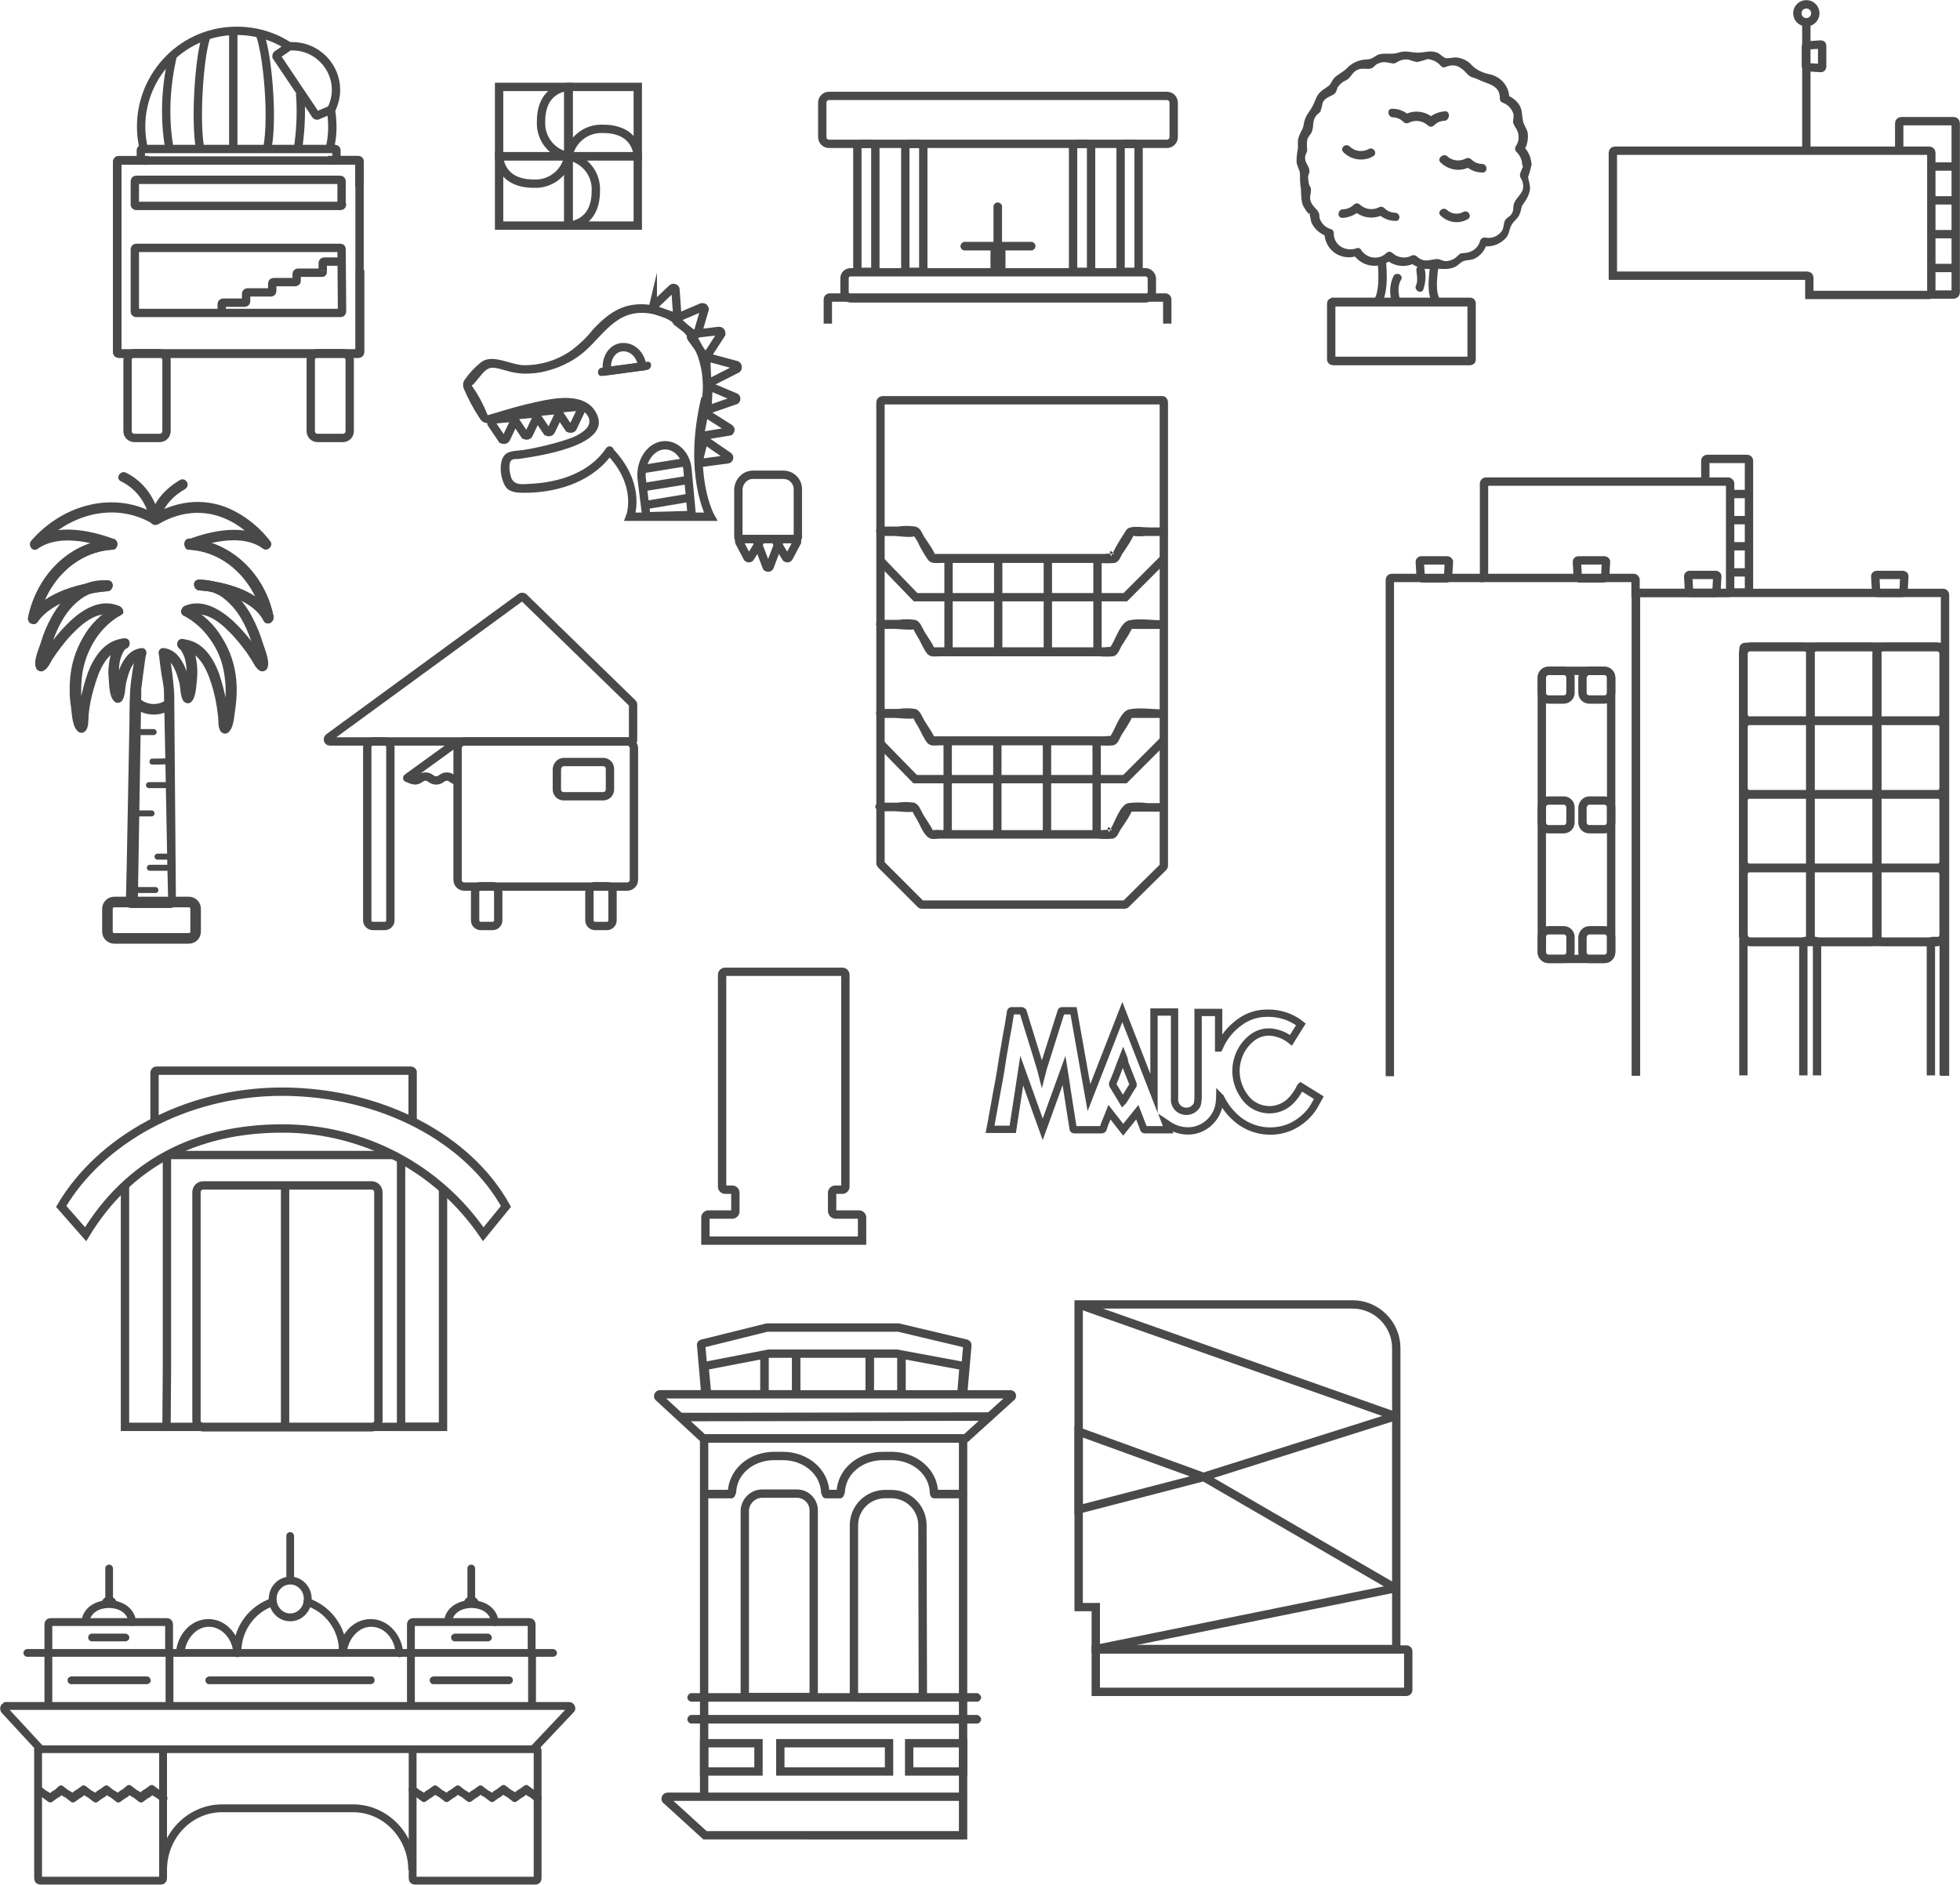 <?xml version="1.0" encoding="utf-8"?>
<!-- Generator: Adobe Illustrator 21.0.0, SVG Export Plug-In . SVG Version: 6.00 Build 0)  -->
<svg version="1.1" id="Layer_1" xmlns="http://www.w3.org/2000/svg" xmlns:xlink="http://www.w3.org/1999/xlink" x="0px" y="0px"
	 viewBox="0 0 457.9 440.3" style="enable-background:new 0 0 457.9 440.3;" xml:space="preserve">
<style type="text/css">
	.st0{fill:none;stroke:#494949;stroke-width:1.95;stroke-miterlimit:10;}
	.st1{fill:#494949;}
	.st2{fill:none;stroke:#494949;stroke-width:2.47;stroke-miterlimit:10;}
	.st3{fill:none;stroke:#494949;stroke-width:1.71;stroke-miterlimit:10;}
	.st4{fill:none;stroke:#494949;stroke-width:1.83;stroke-miterlimit:10;}
</style>
<title>Texture_UFC_MASSA</title>
<g id="logo">
	<path class="st0" d="M34.8,37.5h-7.1c-0.1,0-0.3,0.1-0.3,0.3l0,0v44.5c0,0.1,0.1,0.3,0.3,0.3c0,0,0,0,0,0h56.1
		c0.1,0,0.3-0.1,0.3-0.3c0,0,0,0,0,0V63.1"/>
	<path class="st0" d="M84,43.6v-5.9c0-0.1-0.1-0.3-0.3-0.3l0,0h-7.1"/>
	<path class="st0" d="M34.8,37.5h-7.1c-0.1,0-0.3,0.1-0.3,0.3l0,0v44.5c0,0.1,0.1,0.3,0.3,0.3c0,0,0,0,0,0h56.1
		c0.1,0,0.3-0.1,0.3-0.3c0,0,0,0,0,0V63.1"/>
	<path class="st0" d="M84,43.6v-5.9c0-0.1-0.1-0.3-0.3-0.3l0,0h-7.1"/>
	<path class="st0" d="M76.6,37.5h7.1c0.1,0,0.3,0.1,0.3,0.3l0,0v44.5c0,0.1-0.1,0.3-0.3,0.3c0,0,0,0,0,0H27.7
		c-0.1,0-0.3-0.1-0.3-0.3c0,0,0,0,0,0V37.7c0-0.1,0.1-0.3,0.3-0.3l0,0h7.1"/>
	<path class="st0" d="M33.2,34.8h45.1c0.1,0,0.3,0.1,0.3,0.3v2.1c0,0.1-0.1,0.3-0.3,0.3H33.2c-0.1,0-0.3-0.1-0.3-0.3v-2.1
		C32.9,35,33,34.8,33.2,34.8z"/>
	<path class="st0" d="M77.3,25.6c0.5,3.1,0.5,6.2-0.3,9.2"/>
	<path class="st0" d="M33.6,34.8c-2.9-12,4.5-24.1,16.5-27c1.7-0.4,3.5-0.6,5.2-0.6c4.3,0,8.6,1.2,12.2,3.6"/>
	<path class="st0" d="M67.6,10.8h0.7c5.6,0,10.2,4.6,10.2,10.2c0,1.6-0.4,3.1-1.1,4.6"/>
	<path class="st0" d="M67.6,10.8l-2.9,2c-0.1,0.1-0.1,0.2-0.1,0.4l9.2,13.7C73.9,27,74,27,74.1,27l3.3-1.4"/>
	<path class="st0" d="M79.9,47.5v0.3c0,0.1-0.1,0.3-0.3,0.3c0,0,0,0,0,0H31.8c-0.1,0-0.3-0.1-0.3-0.3c0,0,0,0,0,0v-5.5
		c0-0.1,0.1-0.3,0.3-0.3l0,0h47.7c0.1,0,0.3,0.1,0.3,0.3l0,0v5.6"/>
	<path class="st0" d="M31.4,82.5h5.9c0.9,0,1.6,0.7,1.6,1.6v16.6c0,0.9-0.7,1.6-1.6,1.6h-5.9c-0.9,0-1.6-0.7-1.6-1.6V84.1
		C29.8,83.2,30.5,82.5,31.4,82.5z"/>
	<path class="st0" d="M74.2,82.5h5.9c0.9,0,1.6,0.7,1.6,1.6v16.6c0,0.9-0.7,1.6-1.6,1.6h-5.9c-0.9,0-1.6-0.7-1.6-1.6V84.1
		C72.6,83.2,73.3,82.5,74.2,82.5z"/>
	<path class="st0" d="M79.9,71.8v1c0,0.1-0.1,0.3-0.3,0.3c0,0,0,0,0,0H31.8c-0.1,0-0.3-0.1-0.3-0.3c0,0,0,0,0,0V58.2
		c0-0.1,0.1-0.3,0.3-0.3c0,0,0,0,0,0h47.7c0.2,0,0.3,0.1,0.3,0.3l0,0L79.9,71.8z"/>
	<path class="st0" d="M51.8,73.1V71c0-0.1,0.1-0.3,0.3-0.3c0,0,0,0,0,0h5.1c0.1,0,0.3-0.1,0.3-0.3c0,0,0,0,0,0v-1.8
		c0-0.1,0.1-0.3,0.3-0.3c0,0,0,0,0,0h5.5c0.1,0,0.3-0.1,0.3-0.3c0,0,0,0,0,0v-1.8c0-0.1,0.1-0.3,0.3-0.3c0,0,0,0,0,0H69
		c0.1,0,0.3-0.1,0.3-0.3c0,0,0,0,0,0V64c0-0.1,0.1-0.3,0.3-0.3c0,0,0,0,0,0h5.6c0,0,0.1,0,0.1,0c0.1,0,0.1-0.1,0.1-0.2v-0.3"/>
	<path class="st0" d="M75.4,63.2v-1.8c0-0.1,0.1-0.3,0.3-0.3c0,0,0,0,0,0h4.2"/>
	<path class="st0" d="M40.4,12.8c-0.8,3.4-1.3,6.8-1.5,10.3c-0.2,3.9,0,7.8,0.7,11.7"/>
	<path class="st0" d="M48.3,8.3c0,0-1.3,2.6-1.9,12.6s0.4,14,0.4,14"/>
	<path class="st0" d="M70.1,21.9c0,0.4,0.1,0.8,0.1,1.2c0.2,3.9,0,7.8-0.6,11.7"/>
	<path class="st0" d="M60.6,7.7c0,0,1.5,3.2,2.2,13.1s-0.4,14-0.4,14"/>
	<line class="st0" x1="54.5" y1="7.2" x2="54.5" y2="34.8"/>
	<path class="st0" d="M175.9,110.9h7.1c1.9,0,3.4,1.5,3.4,3.4v11.2c0,0.2-0.2,0.4-0.4,0.4c0,0,0,0,0,0h-13.1c-0.2,0-0.4-0.2-0.4-0.4
		v-11.2C172.6,112.4,174.1,110.9,175.9,110.9z"/>
	<path class="st0" d="M177.5,126.6l-2.2,3.6c-0.1,0.2-0.4,0.3-0.6,0.1c-0.1,0-0.1-0.1-0.1-0.1l-1.9-3.6c-0.1-0.3,0.1-0.6,0.3-0.7
		c0.1,0,0.1,0,0.2,0h3.8c0.3,0,0.5,0.3,0.5,0.6C177.5,126.5,177.5,126.5,177.5,126.6z"/>
	<path class="st0" d="M182,126.6l-2.2,5.8c-0.1,0.2-0.4,0.3-0.6,0.1c-0.1,0-0.1-0.1-0.1-0.1l-2.2-5.8c-0.1-0.3,0.1-0.6,0.3-0.7
		c0.1,0,0.1,0,0.2,0h4.1c0.3,0,0.6,0.2,0.6,0.5C182,126.5,182,126.5,182,126.6z"/>
	<path class="st0" d="M186.2,126.6l-1.9,3.6c-0.1,0.2-0.4,0.3-0.6,0.1c-0.1,0-0.1-0.1-0.1-0.1l-2.2-3.6c-0.1-0.3,0.1-0.6,0.3-0.7
		c0.1,0,0.1,0,0.2,0h3.8c0.3,0,0.5,0.3,0.5,0.6C186.2,126.5,186.2,126.5,186.2,126.6z"/>
	<path class="st0" d="M165.1,103.1l5.1,3.5c0.2,0.2,0.2,0.4,0,0.6c0,0-0.1,0.1-0.2,0.1l-6.1,0.8c-0.3,0-0.6-0.2-0.6-0.5
		c0-0.1,0-0.1,0-0.2l1-4c0.1-0.3,0.4-0.5,0.7-0.4C165.1,103,165.1,103,165.1,103.1z"/>
	<path class="st0" d="M142.3,105.3c7.8,8,4.9,15.4,4.9,15.4H166c0,0-5.5-9.8-1.2-27.7"/>
	<path class="st0" d="M165.8,83.6l6.3,1.7c0.2,0.1,0.3,0.4,0.2,0.7c0,0.1-0.1,0.1-0.2,0.2l-6.1,3.1c-0.3,0.1-0.6,0-0.7-0.2
		c0-0.1-0.1-0.2-0.1-0.2l-0.2-4.5c0-0.4,0.3-0.7,0.6-0.7C165.7,83.6,165.8,83.6,165.8,83.6z"/>
	<path class="st0" d="M162,78l6-0.7c0.3,0,0.5,0.2,0.5,0.5c0,0.1,0,0.2,0,0.2l-3.1,4.8c-0.3,0.3-0.7,0.3-1,0.1c0,0-0.1-0.1-0.1-0.1
		l-2.8-3.9c-0.2-0.3-0.1-0.6,0.2-0.8C161.8,78.1,161.9,78,162,78z"/>
	<path class="st0" d="M158.3,74.2l5.6-2.4c0.3-0.1,0.6,0,0.7,0.3c0,0.1,0,0.2,0,0.2l-1.6,5.5c-0.2,0.3-0.6,0.5-0.9,0.3
		c0,0,0,0-0.1,0l-3.8-2.9c-0.3-0.2-0.3-0.6-0.1-0.8C158.2,74.3,158.2,74.3,158.3,74.2z"/>
	<path class="st0" d="M152.6,71.6l4.4-4.2c0.2-0.2,0.5-0.2,0.7,0c0.1,0.1,0.1,0.1,0.1,0.2l0.4,5.7c0,0.4-0.4,0.7-0.7,0.6
		c0,0-0.1,0-0.1,0l-4.5-1.5c-0.3-0.1-0.5-0.4-0.4-0.8C152.5,71.7,152.5,71.6,152.6,71.6z"/>
	<path class="st0" d="M166.1,90.4l5.7,2.4c0.2,0.1,0.3,0.4,0.1,0.6c0,0.1-0.1,0.1-0.1,0.1l-5.8,2c-0.3,0.1-0.6-0.1-0.7-0.4
		c0-0.1,0-0.1,0-0.2l0.2-4.1c0-0.3,0.3-0.5,0.6-0.5C166.1,90.4,166.1,90.4,166.1,90.4z"/>
	<path class="st0" d="M165.3,96.8l5.2,3.3c0.2,0.2,0.2,0.4,0,0.6c0,0.1-0.1,0.1-0.2,0.1l-6.1,1c-0.3,0-0.6-0.2-0.6-0.5
		c0-0.1,0-0.1,0-0.2l0.8-4c0-0.3,0.3-0.5,0.6-0.5C165.2,96.7,165.2,96.8,165.3,96.8z"/>
	<path class="st1" d="M165.3,95.4c2.1-7.9-0.3-17.1-7.4-21.8c-3.1-2.1-6.9-3-10.6-2.3c-3.6,0.7-6.4,3.1-8.8,5.7
		c-1.4,1.8-3,3.3-4.8,4.7c-3.3,2.4-7.4,3.7-11.5,3.6c-2.9-0.1-7.2-2.7-9.8-0.7c-1.5,1.2-2.8,2.6-3.9,4.2c-0.4,0.6-0.4,1.4-0.1,2.1
		c1,2.3,2.2,4.6,3.6,6.7c1,1.7,2.3,1.3,4,0.8c3.1-0.9,6.2-1.8,9.3-2.5c2.9-0.7,7-1.7,9.9-0.5c2.1,0.9,3.5,3.1,1.6,4.9
		s-4.5,2.4-6.8,3.1c-2.5,0.7-5.1,1.3-7.6,1.7c-1.2,0.2-3.3,0.1-4.3,1c-1.8,1.6-1.2,5.9,0.1,7.7c1.1,1.5,3.6,1.3,5.3,1.3
		c7.4-0.2,15.4-2.9,19.7-9.3l-1.3,0.3l0,0c1.1,0.6,2.1-1.1,1-1.7l0,0c-0.5-0.3-1-0.1-1.3,0.3c-3.8,5.7-11,8-17.6,8.3
		c-1.8,0.1-3.9,0.5-4.6-1.5c-0.3-0.9-0.8-3.4,0.2-4.1c0.5-0.2,1.1-0.2,1.6-0.2c4.1-0.6,21.6-3,18.3-10.3c-2.1-4.8-8.1-4.2-12.3-3.4
		c-3,0.6-5.9,1.3-8.9,2.2c-1.1,0.3-2.2,0.7-3.4,1c-0.3,0.1-0.7,0.2-1,0.3c-0.2,0,0.3,0.5,0-0.1c-0.9-2.2-2-4.4-3.4-6.4
		c-0.2-0.2-0.3-0.5-0.4-0.8c0.1,0.4-0.5,0.6,0.2,0.3c0.5-0.4,0.8-0.8,1.2-1.3c1-1.1,2-2.9,3.7-2.8s3.6,1,5.4,1.2
		c1.8,0.3,3.7,0.2,5.6-0.1c3.1-0.6,6.1-1.8,8.7-3.6c5.3-3.6,8.1-10.7,15.6-10.3c10.7,0.5,15.5,12.8,13.1,21.9c0,0.6,0.4,1,1,1
		C164.8,96.1,165.1,95.9,165.3,95.4L165.3,95.4z"/>
	<path class="st0" d="M120.2,98.3l-2,4.2c-0.1,0.2-0.4,0.3-0.7,0.2c-0.1,0-0.1-0.1-0.2-0.1l-2.5-3.7c-0.1-0.3,0-0.7,0.3-0.8
		c0.1,0,0.1,0,0.2-0.1l4.2-0.4c0.3,0,0.6,0.2,0.7,0.5C120.2,98.1,120.2,98.2,120.2,98.3z"/>
	<path class="st0" d="M125.5,97.3l-2,4.2c-0.1,0.2-0.4,0.3-0.7,0.2c-0.1,0-0.1-0.1-0.2-0.1l-2.5-3.7c-0.1-0.3,0-0.7,0.3-0.8
		c0.1,0,0.1,0,0.2-0.1l4.2-0.4c0.3,0,0.6,0.2,0.6,0.6C125.5,97.2,125.5,97.3,125.5,97.3z"/>
	<path class="st0" d="M130.7,96.5l-2,4.2c-0.1,0.2-0.4,0.3-0.7,0.2c-0.1,0-0.1-0.1-0.2-0.1l-2.5-3.7c-0.1-0.3,0-0.7,0.3-0.8
		c0.1,0,0.1,0,0.2-0.1l4.2-0.4c0.3,0,0.6,0.2,0.6,0.6C130.7,96.4,130.7,96.5,130.7,96.5z"/>
	<path class="st0" d="M135.8,95.7l-2,4.2c-0.1,0.2-0.4,0.3-0.7,0.2c-0.1,0-0.1-0.1-0.2-0.1l-2.5-3.7c-0.1-0.3,0-0.7,0.3-0.8
		c0.1,0,0.1,0,0.2-0.1l4.2-0.4c0.3,0,0.6,0.2,0.6,0.6C135.8,95.6,135.8,95.6,135.8,95.7z"/>
	<path class="st0" d="M154.5,104.1L154.5,104.1c2.9-0.6,5.7,1.8,6.1,5.4l1,10.8l-10.6,0.3l-1.1-8.9
		C149.6,108.1,151.6,104.7,154.5,104.1z"/>
	<line class="st0" x1="150" y1="109.6" x2="160.5" y2="107.9"/>
	<line class="st0" x1="150.2" y1="113.8" x2="161.4" y2="112"/>
	<line class="st0" x1="150.7" y1="118" x2="161.4" y2="116.2"/>
	<path class="st0" d="M150,85.3c0,0.1,0,0.2,0,0.3l-8.2,1.1c0-0.1,0-0.2,0-0.3c-0.3-2.7,1.2-5.1,3.5-5.3S149.6,82.7,150,85.3z"/>
	<path class="st1" d="M140.6,87.8l10.6-1.4c1.2-0.2,1.2-2.1,0-1.9l-10.6,1.4C139.4,86,139.4,88,140.6,87.8z"/>
	<rect x="116.6" y="20.3" class="st0" width="32.4" height="32.4"/>
	<line class="st0" x1="132.8" y1="20.3" x2="132.8" y2="52.7"/>
	<path class="st0" d="M132.8,36.5c0.7-3.9,4.2-6.6,8.1-6.4c8.1,0,8.1,6.4,8.1,6.4h-32.4"/>
	<path class="st0" d="M132.8,36.5c3.9,0.7,6.6,4.2,6.4,8.1c0,8.1-6.4,8.1-6.4,8.1V20.3"/>
	<path class="st0" d="M132.8,36.5c-0.7,3.9-4.2,6.6-8.1,6.4c-8.1,0-8.1-6.4-8.1-6.4H149"/>
	<path class="st0" d="M132.8,36.5c-3.9-0.7-6.6-4.2-6.4-8.1c0-8.1,6.4-8.1,6.4-8.1v32.4"/>
	<path class="st2" d="M26.7,210.7h17.4c0.9,0,1.6,0.7,1.6,1.6v5.3c0,0.9-0.7,1.6-1.6,1.6H26.7c-0.9,0-1.6-0.7-1.6-1.6v-5.3
		C25.1,211.4,25.8,210.7,26.7,210.7z"/>
	<path class="st1" d="M37.1,152.6c0.2,1.8,0.4,3.5,0.7,5.3c0.2,1.1,0.4,2.2,0.5,3.3c0-0.4,0-0.1,0,0.3c0.1,3.1,0.1,6.3,0.2,9.5
		l0.6,31.5l0.2,8.4l1.2-1.2H31l1.2,1.2l0.8-48.8c0-0.3,0-0.7,0-1c0,0,0,0.4,0-0.1s0.2-1.1,0.2-1.7c0.3-2.2,0.6-4.4,0.9-6.6
		c0.2-1.6-2.3-1.6-2.5,0c-0.4,3-1,5.5-1.2,8.8s-0.1,6.3-0.2,9.5l-0.6,31.5l-0.2,8.4c0,0.7,0.6,1.2,1.2,1.2h9.2
		c0.7,0,1.3-0.5,1.3-1.2c0,0,0,0,0,0L40.7,162c-0.2-3.1-0.6-6.3-1.2-9.4C39.4,151.1,36.9,151,37.1,152.6L37.1,152.6z"/>
	<path class="st1" d="M39.2,177.1c-1.2,0.1-2.4,0.1-3.6,0.1c-0.9,0-0.9,1.4,0,1.4c1.2,0,2.4,0,3.6-0.1
		C40.1,178.5,40.1,177,39.2,177.1z"/>
	<path class="st1" d="M31.6,190.7h3.8c0.4,0,0.7-0.3,0.7-0.7c0-0.4-0.3-0.7-0.7-0.7h-3.8c-0.4,0-0.7,0.3-0.7,0.7
		C30.8,190.4,31.2,190.7,31.6,190.7z"/>
	<path class="st1" d="M39.9,202H35c-0.4,0-0.7,0.3-0.7,0.7c0,0.4,0.3,0.7,0.7,0.7h4.8c0.4,0,0.7-0.3,0.7-0.7
		C40.6,202.3,40.3,202,39.9,202z"/>
	<path class="st1" d="M39.1,199.4h-2.3c-0.4,0-0.7,0.3-0.7,0.7c0,0.4,0.3,0.7,0.7,0.7h2.3c0.4,0,0.7-0.3,0.7-0.7
		C39.8,199.7,39.5,199.4,39.1,199.4z"/>
	<path class="st1" d="M31.9,208.6h4.4c0.4,0,0.7-0.3,0.7-0.7c0-0.4-0.3-0.7-0.7-0.7h-4.4c-0.4,0-0.7,0.3-0.7,0.7
		C31.1,208.3,31.5,208.6,31.9,208.6z"/>
	<path class="st1" d="M39.1,182.7h-4.3c-0.4,0-0.7,0.3-0.7,0.7c0,0.4,0.3,0.7,0.7,0.7h4.3c0.4,0,0.7-0.3,0.7-0.7
		C39.8,183,39.5,182.7,39.1,182.7z"/>
	<path class="st1" d="M32.4,171.7h3.5c0.4,0,0.7-0.3,0.7-0.7c0-0.4-0.3-0.7-0.7-0.7h-3.5c-0.4,0-0.7,0.3-0.7,0.7
		C31.7,171.4,32,171.7,32.4,171.7L32.4,171.7z"/>
	<path class="st2" d="M31.9,164.2c2.1,1.8,5.2,2,7.5,0.4"/>
	<path class="st1" d="M26.8,141.6c-3.1,1.7-5.7,4.2-7.4,7.3c-1.7,2.9-2.7,6.1-3,9.4c-0.2,2.3-0.2,4.6,0.2,6.9
		c0.2,1.7,0.3,4.8,1.8,5.8c0.5,0.3,1.1,0.2,1.5-0.2c0.9-0.9,0.7-2.6,0.8-3.8c0.2-2.1,0.6-4.1,1.2-6.1c1-3.6,2.8-9,7.2-9.3
		c1.6-0.1,1.6-2.6,0-2.5c-4.6,0.4-7.1,4.2-8.6,8.1c-0.8,2.3-1.4,4.6-1.8,7c-0.2,1-0.3,2-0.4,3c0,0.4-0.1,0.9-0.1,1.3
		c0,0.7-0.4,1,0.1,0.5l1.5-0.2c-0.1-0.1-0.3-2.5-0.4-2.9c-0.2-1.1-0.3-2.2-0.4-3.2c-0.1-1.9,0-3.9,0.3-5.8c0.5-2.8,1.6-5.5,3.2-7.9
		c1.5-2.2,3.5-4.1,5.9-5.4C29.5,143.1,28.3,140.9,26.8,141.6L26.8,141.6z"/>
	<path class="st1" d="M42.9,143.8c2.4,1.3,4.5,3.1,6.1,5.4c1.7,2.3,2.8,4.9,3.3,7.7c0.3,1.8,0.5,3.6,0.4,5.4c0,1.2-0.1,2.3-0.3,3.5
		c-0.1,0.4-0.4,3.2-0.5,3.2l1.5,0.2c0.5,0.5,0.1,0.2,0.1-0.5c0-0.4-0.1-0.7-0.1-1.1c-0.1-1-0.2-2-0.4-2.9c-0.4-2.5-1-4.9-1.8-7.3
		c-1.5-4-4-7.8-8.6-8.1c-1.6-0.1-1.6,2.3,0,2.5c4.4,0.4,6.2,5.8,7.2,9.3c0.5,1.9,0.9,3.9,1.1,5.9c0.2,1.2-0.1,3.1,0.8,4
		c0.4,0.4,1,0.5,1.5,0.2c1.5-1.1,1.5-4.1,1.8-5.8c0.3-2.2,0.4-4.4,0.2-6.5c-0.3-3.5-1.4-6.9-3.3-9.9c-1.8-3.1-4.5-5.6-7.7-7.3
		C42.8,141,41.5,143.1,42.9,143.8L42.9,143.8z"/>
	<path class="st1" d="M28.2,149.4c-1.2,1-2.1,2.3-2.4,3.8c-0.4,1.7-0.6,3.5-0.4,5.2c0.1,1.6,0.1,4.6,1.5,5.6
		c0.5,0.3,1.1,0.2,1.5-0.2c0.9-0.9,0.8-3.3,1.1-4.4c0.4-1.7,1.3-5.3,3.5-5.5c1.6-0.2,1.6-2.7,0-2.5c-2.5,0.3-3.9,2.2-4.9,4.4
		c-0.5,1.3-0.9,2.6-1.2,3.9c-0.1,0.6-0.2,1.1-0.3,1.7c-0.1,0.2-0.1,0.5-0.1,0.7c0,0.6-0.4,0.5,0.2-0.1l1.5-0.2
		c0.2,0.1-0.3-2.9-0.3-3.1c-0.1-0.7-0.1-1.3-0.1-2c0-1.1,0.1-2.2,0.5-3.3c0.2-0.6,0.5-1.1,0.8-1.6c0.1-0.1,0.7-0.6,0.3-0.4
		C30.8,150.6,29.5,148.5,28.2,149.4L28.2,149.4z"/>
	<path class="st1" d="M42,151.5c-0.4-0.3,0.2,0.2,0.3,0.4c0.3,0.5,0.6,1.1,0.8,1.6c0.3,1.1,0.5,2.2,0.5,3.3c0,0.7,0,1.3-0.1,2
		c0,0.1-0.5,3.2-0.3,3.1l1.5,0.2c0.5,0.6,0.2,0.4,0.1-0.4c-0.1-0.6-0.2-1.1-0.3-1.7c-0.3-1.4-0.7-2.8-1.3-4.2
		c-1-2.2-2.4-4.1-4.9-4.4c-1.6-0.2-1.6,2.3,0,2.5c2.2,0.3,3.1,3.8,3.6,5.6c0.3,1.2,0.2,3.5,1.1,4.4c0.4,0.4,1,0.5,1.5,0.2
		c1.3-0.9,1.3-3.7,1.5-5.2c0.2-1.9,0.1-3.7-0.3-5.6c-0.3-1.5-1.2-2.9-2.4-3.8C41.9,148.5,40.7,150.6,42,151.5L42,151.5z"/>
	<path class="st1" d="M46.9,137.9c-0.4,0.1,0.9,0,1.3,0.1c1.3,0.2,2.5,0.7,3.6,1.4c1.9,1.4,3.5,3.2,4.6,5.2c0.9,1.5,1.6,3.2,2.2,4.9
		c0.3,1,0.6,1.9,0.9,2.9c0.1,0.3,0.8,2.5,0.8,2.6l1.4-0.6c0.7,0.2,0.2,0.1,0-0.4c-0.2-0.4-0.5-0.8-0.8-1.2c-0.6-0.8-1.2-1.7-1.8-2.5
		c-1.4-1.9-3-3.7-4.7-5.3c-3-2.7-7.1-5.2-11.2-3.5c-1.4,0.6-0.8,3,0.7,2.4c4.3-1.7,8.2,2,10.9,5c1.4,1.6,2.7,3.2,3.8,5
		c0.7,1,1.2,2.5,2.4,2.9c0.5,0.1,1.1-0.1,1.4-0.6c0.8-1.6-0.5-4.4-1-6c-0.6-2-1.4-4-2.4-5.9c-1.3-2.6-3.2-5-5.6-6.7
		c-2.1-1.6-4.7-2.4-7.3-2.1C44.7,135.8,45.3,138.2,46.9,137.9L46.9,137.9z"/>
	<path class="st1" d="M25.4,135.6c-2.7-0.3-5.5,0.4-7.7,2c-2.4,1.7-4.3,4-5.7,6.6c-1,1.8-1.8,3.7-2.4,5.7c-0.5,1.7-2,4.6-1.1,6.3
		c0.3,0.5,0.9,0.7,1.4,0.6c1.2-0.4,1.8-1.9,2.4-2.9c1.2-1.8,2.4-3.4,3.8-5c2.7-2.9,6.6-6.7,10.9-5c1.5,0.6,2.1-1.8,0.7-2.4
		c-4.1-1.7-8.2,0.7-11.2,3.5c-1.7,1.6-3.2,3.3-4.5,5.1c-0.6,0.8-1.2,1.7-1.8,2.5c-0.3,0.4-0.6,0.8-0.8,1.3s-0.8,0.8-0.1,0.5l1.4,0.6
		c0-0.1,0.7-2.2,0.8-2.5c0.3-1,0.6-1.9,0.9-2.9c0.6-1.7,1.3-3.3,2.2-4.8c1.2-2.1,2.9-4,4.9-5.3c1.1-0.7,2.4-1.2,3.8-1.4
		c0.4,0,0.8,0,1.2,0c0.3,0,0.6,0.1,0.2,0C26.3,138.2,27,135.9,25.4,135.6L25.4,135.6z"/>
	<path class="st1" d="M26.2,125.9c-10,0.6-17.6,8.6-19.6,18.2c-0.2,0.6,0.1,1.4,0.8,1.6c0.6,0.2,1.2,0,1.5-0.6
		c3.1-4.4,10.7-6.6,16.2-7c1.6-0.1,1.6-2.6,0-2.5c-6.4,0.6-14.4,2.6-18.4,8.2l2.3,1c1.7-8.5,8.3-15.8,17.2-16.4
		c1.6-0.1,1.6-2.6,0-2.5V125.9z"/>
	<path class="st1" d="M44.3,128.4c8.9,0.6,15.5,7.9,17.2,16.4l2.3-1c-3.1-5.9-11.3-7.9-17.2-8.4c-1.6-0.1-1.6,2.3,0,2.5
		c5.1,0.4,12.4,2.1,15,7.1c0.7,1.3,2.5,0.4,2.3-1c-1.9-9.6-9.6-17.5-19.6-18.2C42.7,125.8,42.7,128.2,44.3,128.4L44.3,128.4z"/>
	<path class="st1" d="M26.2,125.9c-10,0.6-17.6,8.6-19.6,18.2c-0.2,0.6,0.1,1.4,0.8,1.6c0.6,0.2,1.2,0,1.5-0.6
		c3.1-4.4,10.7-6.6,16.2-7c1.6-0.1,1.6-2.6,0-2.5c-6.4,0.6-14.4,2.6-18.4,8.2l2.3,1c1.7-8.5,8.3-15.8,17.2-16.4
		c1.6-0.1,1.6-2.6,0-2.5V125.9z"/>
	<path class="st1" d="M44.3,128.4c8.9,0.6,15.5,7.9,17.2,16.4l2.3-1c-3.1-5.9-11.3-7.9-17.2-8.4c-1.6-0.1-1.6,2.3,0,2.5
		c5.1,0.4,12.4,2.1,15,7.1c0.7,1.3,2.5,0.4,2.3-1c-1.9-9.6-9.6-17.5-19.6-18.2C42.7,125.8,42.7,128.2,44.3,128.4L44.3,128.4z"/>
	<path class="st1" d="M36.8,120.3c-10-5.9-22.1-2.5-29.5,6c-0.9,1,0.3,2.8,1.5,1.9c4.8-3.4,12.2-1.7,17.1,0.1
		c1.5,0.6,2.1-1.8,0.7-2.4c-5.6-2.1-13.7-3.7-19,0.1l1.5,1.9c6.6-7.6,17.4-10.9,26.5-5.6c0.6,0.3,1.4,0,1.6-0.6
		C37.5,121.4,37.3,120.7,36.8,120.3L36.8,120.3z"/>
	<path class="st1" d="M44.6,128.3c4.9-1.8,12.2-3.6,16.9-0.1c1,0.7,2.4-0.7,1.7-1.7c-2.2-2.9-5-5.3-8.2-7
		c-6.3-3.4-13.3-2.8-19.4,0.8l1.8,1.4c0.5-3.3,3.1-5.9,5.9-7.5c0.6-0.4,0.7-1.2,0.3-1.7c-0.3-0.5-1-0.7-1.5-0.4
		c-3.3,1.9-6.4,5.1-7,9c-0.2,0.7,0.2,1.3,0.9,1.5c0.3,0.1,0.6,0,0.9-0.1c5.7-3.4,12-3.7,17.8-0.3c2.5,1.5,4.6,3.4,6.4,5.6l1.7-1.7
		c-5.2-3.9-13.4-2.2-18.8-0.1C42.5,126.6,43.1,129,44.6,128.3L44.6,128.3z"/>
	<path class="st1" d="M37.3,121.4c-0.7-4.7-3.6-8.9-7.9-11c-1.3-0.6-2.5,1.3-1.2,2c2.5,1.2,4.5,3.2,5.7,5.7c0.4,0.8,0.7,1.6,0.9,2.5
		c0,0.2,0.3,1.4,0.2,0.8C35.2,122.8,37.5,122.8,37.3,121.4L37.3,121.4z"/>
	<path class="st0" d="M193.7,22.4h78.9c0.9,0,1.6,0.7,1.6,1.6v8c0,0.9-0.7,1.6-1.6,1.6h-78.9c-0.9,0-1.6-0.7-1.6-1.6v-8
		C192.1,23.1,192.8,22.4,193.7,22.4z"/>
	<path class="st0" d="M193.4,75.6v-5.7c0-0.2,0.2-0.4,0.4-0.4h78.5c0.2,0,0.4,0.2,0.4,0.4v5.7"/>
	<path class="st0" d="M198.8,63.6h68.8c0.8,0,1.5,0.7,1.5,1.5v3.1c0,0.8-0.7,1.5-1.5,1.5h-68.8c-0.8,0-1.5-0.7-1.5-1.5V65
		C197.3,64.2,197.9,63.6,198.8,63.6z"/>
	<path class="st0" d="M201.3,33.6h2.2c0.6,0,1,0.5,1,1v27.9c0,0.6-0.5,1-1,1h-2.2c-0.6,0-1-0.5-1-1V34.6
		C200.3,34,200.7,33.6,201.3,33.6z"/>
	<path class="st0" d="M262.8,33.6h2.2c0.6,0,1,0.5,1,1v27.9c0,0.6-0.5,1-1,1h-2.2c-0.6,0-1-0.5-1-1V34.6
		C261.8,34,262.2,33.6,262.8,33.6z"/>
	<path class="st1" d="M225.2,58.5h15.9c0.5-0.1,0.9-0.7,0.8-1.2c-0.1-0.4-0.4-0.7-0.8-0.8h-15.9c-0.5,0.1-0.9,0.7-0.8,1.2
		C224.5,58.1,224.8,58.4,225.2,58.5z"/>
	<path class="st1" d="M234.1,63.5V48.1c-0.1-0.5-0.7-0.9-1.2-0.8c-0.4,0.1-0.7,0.4-0.8,0.8v15.4c0.1,0.5,0.7,0.9,1.2,0.8
		C233.8,64.2,234,63.9,234.1,63.5z"/>
	<path class="st1" d="M234.9,63.5v-6c-0.1-0.5-0.7-0.9-1.2-0.8c-0.4,0.1-0.7,0.4-0.8,0.8v6c0.1,0.5,0.7,0.9,1.2,0.8
		C234.5,64.2,234.8,63.9,234.9,63.5z"/>
	<path class="st1" d="M233.4,63.5v-6c-0.1-0.5-0.7-0.9-1.2-0.8c-0.4,0.1-0.7,0.4-0.8,0.8v6c0.1,0.5,0.7,0.9,1.2,0.8
		C233,64.2,233.3,63.9,233.4,63.5z"/>
	<path class="st0" d="M212.5,33.6h2.2c0.6,0,1,0.5,1,1v27.9c0,0.6-0.5,1-1,1h-2.2c-0.6,0-1-0.5-1-1V34.6
		C211.4,34,211.9,33.6,212.5,33.6z"/>
	<path class="st0" d="M251.7,33.6h2.2c0.6,0,1,0.5,1,1v27.9c0,0.6-0.5,1-1,1h-2.2c-0.6,0-1-0.5-1-1V34.6
		C250.6,34,251.1,33.6,251.7,33.6z"/>
	<path class="st0" d="M343.4,70.6h-32.1c-0.2,0-0.3,0.1-0.3,0.3c0,0,0,0,0,0V84c0,0.2,0.2,0.3,0.3,0.3c0,0,0,0,0,0h32.4"/>
	<path class="st0" d="M311.4,84.3h32.1c0.2,0,0.3-0.1,0.3-0.3c0,0,0,0,0,0V70.8c0-0.2-0.2-0.3-0.3-0.3c0,0,0,0,0,0H311"/>
	<path class="st1" d="M357.8,38.4c-0.1-1.7-0.8-3.2-2-4.3l0.1,1.2c0.9-1.2,1.2-2.8,1-4.3c-0.2-1-1-1.9-1.1-2.8
		c-0.3-1.3-0.1-2.4-0.8-3.6c-0.7-1.1-1.8-2-3.1-2.4l0.7,0.9c0.1-2.9-2-5.3-4.8-5.8c-1.4-0.3-2.7-0.9-3.8-1.9c-1-1.2-2.4-1.9-4-2
		c-0.7,0.1-1.4,0.2-2.2,0.2c-0.5-0.1-1.3-0.9-1.8-1.2c-1.8-0.8-3-0.1-4.7-0.1s-2.9-0.6-4.6,0c-1.5,0.5-2.9,0-4.5,0.4
		c-0.7,0.2-1.3,0.8-1.9,1s-0.4,0.1-1.2,0.2c-1.6,0.1-3.1,0.7-4.3,1.9c-0.9,1-2,1.4-3,2.3c-0.5,0.5-0.8,1.3-1.2,1.8
		c-0.5,0.4-1.1,0.8-1.7,1.2c-1.3,1-1.5,2.1-2.1,3.4s-1.7,2.3-2.1,3.9c-0.1,0.6-0.2,1.2-0.4,1.7c-0.4,0.7-0.8,1.5-1,2.3
		c-0.2,0.8,0,1.6-0.1,2.4c-0.2,1-0.3,2-0.3,3c0.1,1,0.7,1.8,0.8,2.7c0,0.9,0,1.8,0.1,2.7c0.3,1.6,0,3.2,0.6,4.8
		c0.4,0.7,0.8,1.4,1.4,2l0.2-0.3l0,0.7c0.2,0.5,0.2,1.1,0.4,1.6c0.7,1.6,2.1,2.7,3.7,3.2l-0.7-0.9c0,3.2,2.5,5.8,5.7,5.8
		c0.7,0,1.4-0.1,2.1-0.4l-1.1-0.4c1.7,2.7,5.2,3.6,8,2c0.4-0.2,0.7-0.5,1-0.8h-1.4c1.9,1.8,4.7,2.1,6.9,0.9l-1.3-0.2
		c1.4,1.2,3.2,1.8,5,1.6c1.9-0.2,3.7,0.4,5.5-0.4c0.8-0.3,1.3-1.1,2.1-1.4s1.6-0.2,2.4-0.5c1.6-0.7,2.7-2.1,3.1-3.8l-1.2,0.7
		c2.1,0.5,4.3-0.3,5.7-1.9c0.7-0.9,0.7-2,1.2-2.9s1.3-1.4,1.8-2.3c0.2-0.5,0.4-1,0.5-1.6c0.3-1.1,0.2-0.5,0.7-1.4
		c0.6-0.8,1.1-1.8,1.3-2.8c0.2-1.2-0.3-2.1-0.4-3.2C357.4,40.3,357.6,39.4,357.8,38.4c0.1-1.2-1.8-1.2-1.9,0
		c-0.1,0.9-0.8,1.7-0.8,2.6c0,0.5,0.5,1,0.6,1.5c0.7,2.4-1.1,3.1-1.9,4.8c-0.5,1.1,0.1,1.8-0.9,3c-0.4,0.4-1,0.6-1.3,1.2
		c-0.4,0.8-0.2,1.6-0.7,2.4c-0.9,1.3-2.4,1.9-3.9,1.6c-0.5-0.1-1,0.2-1.2,0.7c-0.4,1.7-1.9,2.8-3.6,2.9c-1.2,0.1-0.9,0-1.8,0.8
		c-0.7,0.7-1.7,1.1-2.7,1.1c-0.6,0-1.4-0.5-1.9-0.5c-1.9,0.1-3,1-4.8-0.6c-0.3-0.3-0.8-0.4-1.2-0.2c-1.5,0.8-3.3,0.5-4.5-0.6
		c-0.4-0.4-1-0.4-1.4,0c-1.5,1.5-4,1.4-5.4-0.1c-0.2-0.2-0.4-0.4-0.5-0.6c-0.2-0.4-0.7-0.6-1.1-0.4c-2.5,0.9-5.4-0.7-5.3-3.6
		c0-0.4-0.3-0.8-0.7-0.9c-1.2-0.3-2.2-1.3-2.6-2.5c-0.1-0.4,0-0.9-0.2-1.3c-0.5-1-1.5-1.5-1.9-2.7s0.3-2.1,0-3.2
		c-0.3-0.4-0.5-0.9-0.5-1.5c-0.2-0.7-0.1-1.4,0.2-2c0-0.2,0-0.4,0-0.6c-0.1-0.8-0.9-1.6-1-2.6s0.5-1.4,0.5-2.1
		c-0.1-0.8-0.1-1.5,0-2.3c0.2-0.9,0.9-1.3,1.1-2c0.5-1.3,0-2.4,1-3.7c0.3-0.4,0.8-0.6,1-1c0.2-0.7,0.4-1.3,0.5-2
		c0.7-1.4,2-1.4,2.9-2.2c0.3-0.3,0.5-1.2,0.6-1.4c0.5-0.7,1.1-1.3,1.9-1.6c1.2-0.6,1.2-1.5,2.4-2.3s2.4-0.2,3.5-0.5
		c0.5-0.1,0.9-0.7,1.2-0.9c0.8-0.5,1.7-0.7,2.6-0.5c1.5,0.2,1.3,0.5,2.5-0.2c0.9-0.5,2-0.7,3-0.3c0.5,0.2,1,0.3,1.5,0.4
		c0.8-0.2,1.6-0.4,2.4-0.7c1.2,0.1,2.4,0.7,3.1,1.6c0.2,0.3,0.6,0.4,1,0.3c2.3-1,3.7-0.1,5.2,1.6c0.8,0.9,1.4,0.7,2.6,1.3
		c2.2,1.1,5.1,1.2,5,4.5c0,0.4,0.3,0.8,0.7,0.9c1.1,0.4,2,1.3,2.4,2.4c0.3,0.9-0.1,1.5,0,2.3c0.2,0.5,0.4,0.9,0.7,1.3
		c0.8,1.3,0.8,3-0.1,4.2c-0.2,0.4-0.2,0.9,0.1,1.2c0.8,0.8,1.4,1.8,1.4,3C355.9,39.6,357.9,39.7,357.8,38.4z"/>
	<path class="st0" d="M322.8,60.9c0,0,0.9,7.5-1.1,9.7"/>
	<path class="st0" d="M335.2,61.6c0,0-1.4,7.3,0.6,8.9"/>
	<path class="st1" d="M327.2,70.4c-0.5-1.6-0.8-3.5,0.1-5c0.7-1.1-1-2-1.7-1c-1,2-1.1,4.4-0.3,6.5C325.7,72,327.6,71.5,327.2,70.4
		L327.2,70.4z"/>
	<path class="st1" d="M330.9,63.1c0.1,1.1,0.4,2.6-0.1,3.6s1.1,2.1,1.7,1c0.5-1.5,0.7-3.1,0.4-4.6C332.7,61.9,330.7,61.9,330.9,63.1
		L330.9,63.1z"/>
	<path class="st1" d="M313.7,50.9c1.5-0.1,2.9-0.7,4-1.7h-1.4c1.9,1.8,4.7,2.1,6.9,0.9L322,50c1.1,1,2.5,1.6,4,1.6
		c1.3,0.1,1.2-1.8,0-1.9c-1,0-1.9-0.4-2.6-1.1c-0.3-0.3-0.8-0.4-1.2-0.2c-1.5,0.8-3.3,0.5-4.5-0.6c-0.4-0.4-1-0.4-1.4,0
		c-0.7,0.7-1.7,1.1-2.7,1.1C312.4,49.1,312.4,51,313.7,50.9L313.7,50.9z"/>
	<path class="st1" d="M337.6,26c-1.5,0.1-2.9,0.7-4,1.7h1.4c-1.9-1.8-4.7-2.1-6.9-0.9l1.2,0.2c-1.1-1-2.5-1.6-4-1.6
		c-1.3-0.1-1.2,1.8,0,2c1,0,1.9,0.4,2.6,1.1c0.3,0.3,0.8,0.4,1.2,0.2c1.5-0.8,3.3-0.5,4.5,0.6c0.4,0.4,1,0.4,1.4,0
		c0.7-0.7,1.6-1.1,2.6-1.1C338.8,27.9,338.8,25.9,337.6,26z"/>
	<path class="st1" d="M336.6,38c1.9,1.8,4.7,2.2,6.9,0.9l-1.2-0.2c1.1,1,2.5,1.6,4,1.6c1.3,0.1,1.3-1.9,0-2c-1,0-1.9-0.4-2.6-1.1
		c-0.3-0.3-0.8-0.4-1.2-0.2c-1.5,0.8-3.3,0.6-4.5-0.6C337,35.8,335.6,37.2,336.6,38L336.6,38z"/>
	<path class="st1" d="M313.9,35.6c1.8,1.8,4.7,2.2,6.9,0.9c1.1-0.6,0.1-2.3-1-1.7c-1.5,0.8-3.3,0.6-4.5-0.6
		C314.3,33.3,312.9,34.7,313.9,35.6L313.9,35.6z"/>
	<path class="st1" d="M336.6,50.4c1.7,1.6,4.2,2,6.3,0.8c1.1-0.6,0.1-2.3-1-1.7c-1.3,0.7-2.9,0.5-3.9-0.5
		C337,48.2,335.6,49.6,336.6,50.4L336.6,50.4z"/>
	<path class="st0" d="M271.9,94v108.2c0,0.1,0,0.2-0.1,0.3l-8.8,8.7c-0.1,0.1-0.2,0.1-0.3,0.1h-47.3c-0.1,0-0.2,0-0.3-0.1l-9.3-9.3
		c-0.1-0.1-0.1-0.2-0.1-0.3V94c0-0.3,0.2-0.5,0.5-0.5l0,0h65.4C271.7,93.5,271.9,93.7,271.9,94z"/>
	<line class="st0" x1="221.6" y1="130.5" x2="221.6" y2="152.3"/>
	<line class="st0" x1="233.2" y1="130.5" x2="233.2" y2="152.3"/>
	<line class="st0" x1="244.8" y1="130.5" x2="244.8" y2="152.3"/>
	<line class="st0" x1="256.4" y1="130.5" x2="256.4" y2="152.3"/>
	<path class="st1" d="M205.6,125.2h3.3c0.9,0,4.1,0.5,4.9,0c0.4-0.3-0.3-0.7-0.3-0.2c0,0.3,0.8,1.3,0.9,1.6c0.7,1.5,1.5,2.9,2.5,4.3
		c0.8,0.8,1.6,0.6,2.8,0.6h37.1c1.2,0.1,2.4,0.1,3.6,0c1-0.3,1.3-1.2,1.7-2c0.3-0.4,2.9-4.2,2.7-4.6c0.2,0.4-1.4,0.1,0.1,0.3
		c0.9,0.1,1.7,0.1,2.6,0h4.5c0.5-0.1,0.9-0.7,0.8-1.2c-0.1-0.4-0.4-0.7-0.8-0.8h-3.5c-1.3,0-3.2-0.3-4.4,0c-0.8,0.2-1,0.6-1.4,1.3
		c-1,1.5-1.9,3-2.7,4.6c-0.1,0.2-0.2,0.3-0.3,0.5c0.1,1.3-1.3-2.3,0.6-0.2c0,0-0.2,0-0.3,0c-0.7-0.1-1.3-0.1-2,0h-37.3
		c-0.7,0-1.4,0-2.2,0c-1.6,0.2,0.1-0.2-0.1,0.3c0.2-0.5-2.1-3.7-2.5-4.3c-0.5-0.9-0.9-2.1-2-2.4c-1.4-0.2-2.8-0.2-4.2,0h-4.2
		c-0.5,0.1-0.9,0.7-0.8,1.2C204.9,124.8,205.2,125.1,205.6,125.2L205.6,125.2z"/>
	<polyline class="st0" points="205.5,130.8 213.9,139.5 262.9,139.5 271.9,130.5 	"/>
	<path class="st1" d="M205.6,146.9h3.4c0.5,0,4.5,0.4,4.8,0c-0.3,0.4-0.8-1.1-0.4,0.1c0.3,0.6,0.6,1.2,1,1.8c0.7,1.1,1.4,3,2.3,4
		c0.8,0.8,1.9,0.5,2.9,0.5h37.2c1.1,0.1,2.2,0.1,3.3,0c1.1-0.3,1.4-1.5,1.9-2.4c0.2-0.3,2.7-4.1,2.5-4.4c0.1,0.1-0.8,0.2-0.7,0.4
		c0.3,0,0.7,0,1,0h6.9c0.5-0.1,0.9-0.7,0.8-1.2c-0.1-0.4-0.4-0.7-0.8-0.8c-2.5,0-5.5-0.5-7.9,0c-1.9,0.4-3.1,4.1-4,5.6
		c-0.2,0.4-0.5,0.7-0.6,1.1l0.8-0.4H260c0,0-0.1,0-0.1,0c-0.2-0.2-1.6,0-1.9,0h-39.5c-1.8,0,0,0.1-0.2,0.4c0.2-0.3-2-3.5-2.3-4
		c-0.6-1-1-2.5-2.2-2.8c-1.3-0.2-2.6-0.2-3.9,0h-4.4c-0.5,0.1-0.9,0.7-0.8,1.2C204.9,146.6,205.2,146.8,205.6,146.9L205.6,146.9z"/>
	<line class="st0" x1="221.4" y1="173" x2="221.4" y2="194.8"/>
	<line class="st0" x1="233" y1="173" x2="233" y2="194.8"/>
	<line class="st0" x1="244.6" y1="173" x2="244.6" y2="194.8"/>
	<line class="st0" x1="256.2" y1="173" x2="256.2" y2="194.8"/>
	<path class="st1" d="M205.6,167.7h3.4c0.5,0,4.5,0.4,4.8,0c-0.3,0.4-0.8-1.1-0.4,0.1c0.3,0.6,0.6,1.2,1,1.8c0.7,1.1,1.4,3,2.3,4
		c0.8,0.8,1.9,0.5,2.9,0.5h37.2c1.1,0.1,2.2,0.1,3.3,0c1.1-0.3,1.4-1.5,1.9-2.4c0.2-0.3,2.7-4.1,2.5-4.4c0.1,0.1-0.8,0.2-0.7,0.4
		c0.3,0,0.7,0,1,0h6.9c0.5-0.1,0.9-0.7,0.8-1.2c-0.1-0.4-0.4-0.7-0.8-0.8c-2.5,0-5.5-0.5-7.9,0c-1.9,0.4-3.1,4.1-4,5.6
		c-0.2,0.4-0.5,0.7-0.6,1.1l0.8-0.4H260c0,0-0.1,0-0.1,0c-0.2-0.2-1.6,0-1.9,0h-39.5c-1.8,0,0,0.1-0.2,0.4c0.2-0.3-2-3.5-2.3-4
		c-0.6-1-1-2.5-2.2-2.8c-1.3-0.2-2.6-0.2-3.9,0h-4.4c-0.5,0.1-0.9,0.7-0.8,1.2C204.9,167.3,205.2,167.6,205.6,167.7L205.6,167.7z"/>
	<polyline class="st0" points="205.5,173.5 213.8,182 262.8,182 271.9,172.9 	"/>
	<path class="st1" d="M205.6,189.5h3.4c0.6,0,4.3,0.4,4.6,0h0c0.4,0,0.2-0.1-0.7-0.4c-1.3-0.4,0.3,0.5,0.3,0.5
		c0.3,0.6,0.6,1.2,1,1.8c0.7,1.2,1.3,2.9,2.3,3.9s1.8,0.6,3,0.6h36.9c1.2,0.1,2.4,0.1,3.6,0c1-0.3,1.2-1.1,1.7-2
		c0.3-0.4,2.9-4.2,2.7-4.6c0.1,0.3-1.4,0.2,0.1,0.3c0.9,0,1.7,0,2.6,0h4.4c0.5-0.1,0.9-0.7,0.8-1.2c-0.1-0.4-0.4-0.7-0.8-0.8h-3.5
		c-1.4-0.2-2.9-0.2-4.4,0c-1.9,0.4-3.1,4.3-4,5.8c-0.1,0.1-0.4,0.5-0.4,0.7c0.1,1.3-1.3-2.3,0.6-0.2c0,0-0.2,0-0.3,0
		c-0.3-0.2-1.6,0-2,0h-37c-0.8,0-1.6-0.1-2.4,0c-1.9,0.1,0.2-0.1-0.1,0.4c0.2-0.3-2.1-3.6-2.3-4c-0.6-1-1-2.5-2.2-2.8
		c-1.3-0.2-2.6-0.2-3.9,0h-4.3c-0.5,0.1-0.9,0.7-0.8,1.2C204.9,189.1,205.2,189.4,205.6,189.5L205.6,189.5z"/>
	<path class="st0" d="M87.1,173.2h2.8c0.7,0,1.3,0.6,1.3,1.3V215c0,0.7-0.6,1.3-1.3,1.3h-2.8c-0.7,0-1.3-0.6-1.3-1.3v-40.5
		C85.8,173.8,86.4,173.2,87.1,173.2z"/>
	<path class="st0" d="M112.3,207h2.8c0.7,0,1.3,0.6,1.3,1.3v6.7c0,0.7-0.6,1.3-1.3,1.3h-2.8c-0.7,0-1.3-0.6-1.3-1.3v-6.7
		C111,207.6,111.6,207,112.3,207z"/>
	<path class="st0" d="M131.7,178h9.2c0.9,0,1.6,0.7,1.6,1.6v4.8c0,0.9-0.7,1.6-1.6,1.6h-9.2c-0.9,0-1.6-0.7-1.6-1.6v-4.8
		C130.2,178.7,130.9,178,131.7,178z"/>
	<path class="st0" d="M139,207h2.8c0.7,0,1.3,0.6,1.3,1.3v6.7c0,0.7-0.6,1.3-1.3,1.3H139c-0.7,0-1.3-0.6-1.3-1.3v-6.7
		C137.6,207.6,138.2,207,139,207z"/>
	<path class="st0" d="M108.5,173.2h38c0.9,0,1.6,0.7,1.6,1.6v30.7c0,0.9-0.7,1.6-1.6,1.6h-38c-0.9,0-1.6-0.7-1.6-1.6v-30.7
		C106.9,173.9,107.6,173.2,108.5,173.2z"/>
	<path class="st0" d="M147.6,173.2H77.1c-0.3,0-0.5-0.2-0.5-0.5c0-0.1,0.1-0.3,0.2-0.4l44.9-32.8c0.2-0.1,0.4-0.1,0.6,0l25.5,24.8
		c0.1,0.1,0.1,0.2,0.1,0.3v8C148,173,147.8,173.2,147.6,173.2z"/>
	<path class="st0" d="M106.9,182.3c-1.3,0-1.3-0.9-2.5-0.9s-1.3,0.9-2.5,0.9s-1.3-0.9-2.5-0.9s-1.3,0.9-2.5,0.9
		c-0.6-0.1-1.2-0.3-1.7-0.6c0,0-0.2,0.1,0.1-0.1l11.6-8.4"/>
	<path class="st0" d="M451.2,35.7v32.7c0,0.3-0.2,0.5-0.5,0.5l0,0h-28v-4c0-0.3-0.2-0.5-0.5-0.5l0,0h-45.4V35.7
		c0-0.3,0.2-0.5,0.5-0.5l0,0h73.4C451,35.2,451.2,35.4,451.2,35.7C451.2,35.7,451.2,35.7,451.2,35.7z"/>
	<line class="st0" x1="422" y1="35.2" x2="422" y2="5.2"/>
	<circle class="st0" cx="422" cy="3.1" r="2.1"/>
	<path class="st0" d="M425.4,15.9l-3.2-0.2c-0.1,0-0.3-0.1-0.3-0.3v-4.5c0-0.1,0.1-0.3,0.3-0.3l3.2-0.2c0.2,0,0.3,0.1,0.3,0.3
		c0,0,0,0,0,0v4.9C425.7,15.7,425.6,15.9,425.4,15.9L425.4,15.9z"/>
	<path class="st0" d="M443.7,35.2v-6.4c0-0.3,0.2-0.5,0.5-0.5l0,0h12.2c0.3,0,0.5,0.2,0.5,0.5c0,0,0,0,0,0v39.5
		c0,0.3-0.2,0.5-0.5,0.5l0,0H451"/>
	<line class="st0" x1="451.2" y1="38.9" x2="456.9" y2="38.9"/>
	<line class="st0" x1="451.2" y1="46.8" x2="456.9" y2="46.8"/>
	<line class="st0" x1="451.2" y1="54.7" x2="456.9" y2="54.7"/>
	<line class="st0" x1="451.2" y1="62.6" x2="456.9" y2="62.6"/>
	<path class="st0" d="M195.1,283.7h5.6c0.4,0,0.7,0.3,0.7,0.7v5.4h-36.6v-5.4c0-0.4,0.3-0.7,0.7-0.7h5.6c0.4,0,0.7-0.3,0.7-0.7v-4.4
		c0-0.4-0.3-0.7-0.7-0.7h-1.7c-0.4,0-0.7-0.3-0.7-0.7v-49.5c0-0.4,0.3-0.7,0.7-0.7h27.4c0.4,0,0.7,0.3,0.7,0.7v49.5
		c0,0.4-0.3,0.7-0.7,0.7h-1.7c-0.4,0-0.7,0.3-0.7,0.7v4.4C194.5,283.4,194.8,283.7,195.1,283.7z"/>
	<polyline class="st0" points="382.2,251.3 382.2,251.2 382.2,138.9 382.2,138.5 	"/>
	<path class="st0" d="M346.7,135h-21.6c-0.2,0-0.4,0.2-0.4,0.4v116"/>
	<path class="st0" d="M404.2,112.9v25.2c0,0.2-0.2,0.4-0.4,0.4h-21.7v-3.1c0-0.2-0.2-0.4-0.4-0.4h-35v-22.1c0-0.2,0.2-0.4,0.4-0.4
		h56.7C404,112.6,404.2,112.7,404.2,112.9z"/>
	<path class="st0" d="M382.2,251.2V138.9c0-0.2,0.2-0.4,0.4-0.4c0,0,0,0,0,0h71.4c0.2,0,0.4,0.2,0.4,0.4v112.4"/>
	<path class="st0" d="M401.2,134.6l-0.2,3.6c0,0.2-0.2,0.3-0.4,0.3H395c-0.2,0-0.3-0.1-0.4-0.3l-0.2-3.6c0-0.2,0.2-0.3,0.3-0.3
		c0,0,0,0,0,0h6.1C401,134.3,401.2,134.4,401.2,134.6C401.2,134.6,401.2,134.6,401.2,134.6z"/>
	<path class="st0" d="M444.9,134.6l-0.2,3.6c0,0.2-0.2,0.3-0.4,0.3h-5.6c-0.2,0-0.3-0.1-0.4-0.3l-0.2-3.6c0-0.2,0.2-0.3,0.3-0.3
		c0,0,0,0,0,0h6.1C444.7,134.3,444.9,134.4,444.9,134.6z"/>
	<path class="st0" d="M338.5,131.2l-0.2,3.6c0,0.2-0.2,0.3-0.4,0.3h-5.6c-0.2,0-0.3-0.1-0.4-0.3l-0.2-3.6c0-0.2,0.2-0.3,0.3-0.3
		c0,0,0,0,0,0h6.1C338.3,130.9,338.4,131,338.5,131.2C338.5,131.2,338.5,131.2,338.5,131.2z"/>
	<path class="st0" d="M375.2,131.2l-0.2,3.6c0,0.2-0.2,0.3-0.4,0.3H369c-0.2,0-0.3-0.1-0.4-0.3l-0.2-3.6c0-0.2,0.2-0.3,0.3-0.3
		c0,0,0,0,0,0h6.1C375,130.9,375.2,131,375.2,131.2C375.2,131.2,375.2,131.2,375.2,131.2z"/>
	<path class="st0" d="M407.3,251.2v-99.7c0-0.2,0.2-0.4,0.4-0.4h46c0.2,0,0.4,0.2,0.4,0.4v99.7"/>
	<path class="st0" d="M408.9,151.1h43.6c0.9,0,1.6,0.7,1.6,1.6v65.7c0,0.9-0.7,1.6-1.6,1.6h-43.6c-0.9,0-1.6-0.7-1.6-1.6v-65.7
		C407.3,151.8,408,151.1,408.9,151.1z"/>
	<path class="st0" d="M421.3,251.2v-31c0-0.2,0.2-0.4,0.4-0.4h2.4c0.2,0,0.4,0.2,0.4,0.4v31"/>
	<path class="st0" d="M451.1,251.2v-31c0-0.2,0.2-0.4,0.4-0.4h2.4c0.2,0,0.4,0.2,0.4,0.4v31"/>
	<path class="st0" d="M408.9,151.1h43.6c0.9,0,1.6,0.7,1.6,1.6v14.1c0,0.9-0.7,1.6-1.6,1.6h-43.6c-0.9,0-1.6-0.7-1.6-1.6v-14.1
		C407.3,151.8,408,151.1,408.9,151.1z"/>
	<path class="st0" d="M408.9,168.3h43.6c0.9,0,1.6,0.7,1.6,1.6V184c0,0.9-0.7,1.6-1.6,1.6h-43.6c-0.9,0-1.6-0.7-1.6-1.6v-14.1
		C407.3,169,408,168.3,408.9,168.3z"/>
	<path class="st0" d="M408.9,185.5h43.6c0.9,0,1.6,0.7,1.6,1.6v14.1c0,0.9-0.7,1.6-1.6,1.6h-43.6c-0.9,0-1.6-0.7-1.6-1.6v-14.1
		C407.3,186.2,408,185.5,408.9,185.5z"/>
	<path class="st0" d="M408.9,202.7h43.6c0.9,0,1.6,0.7,1.6,1.6v14.1c0,0.9-0.7,1.6-1.6,1.6h-43.6c-0.9,0-1.6-0.7-1.6-1.6v-14.1
		C407.3,203.4,408,202.7,408.9,202.7z"/>
	<path class="st0" d="M408.9,151.1h12.5c0.9,0,1.6,0.7,1.6,1.6v65.7c0,0.9-0.7,1.6-1.6,1.6h-12.5c-0.9,0-1.6-0.7-1.6-1.6v-65.7
		C407.3,151.8,408,151.1,408.9,151.1z"/>
	<path class="st0" d="M424.5,151.1h12.5c0.9,0,1.6,0.7,1.6,1.6v65.7c0,0.9-0.7,1.6-1.6,1.6h-12.5c-0.9,0-1.6-0.7-1.6-1.6v-65.7
		C422.9,151.8,423.6,151.1,424.5,151.1z"/>
	<path class="st0" d="M440,151.1h12.5c0.9,0,1.6,0.7,1.6,1.6v65.7c0,0.9-0.7,1.6-1.6,1.6H440c-0.9,0-1.6-0.7-1.6-1.6v-65.7
		C438.5,151.8,439.2,151.1,440,151.1z"/>
	<path class="st0" d="M398.4,112.5v-4.9c0-0.2,0.2-0.4,0.4-0.4h9.4c0.2,0,0.4,0.2,0.4,0.4V138c0,0.2-0.2,0.4-0.4,0.4H404"/>
	<line class="st0" x1="404.2" y1="115.4" x2="408.6" y2="115.4"/>
	<line class="st0" x1="404.2" y1="121.5" x2="408.6" y2="121.5"/>
	<line class="st0" x1="404.2" y1="127.6" x2="408.6" y2="127.6"/>
	<line class="st0" x1="404.2" y1="133.7" x2="408.6" y2="133.7"/>
	<path class="st0" d="M361.8,156.7h13c0.9,0,1.6,0.7,1.6,1.6v64.1c0,0.9-0.7,1.6-1.6,1.6h-13c-0.9,0-1.6-0.7-1.6-1.6v-64.1
		C360.2,157.4,360.9,156.7,361.8,156.7z"/>
	<path class="st0" d="M361.8,217.3h3.5c0.9,0,1.6,0.7,1.6,1.6v3.5c0,0.9-0.7,1.6-1.6,1.6h-3.5c-0.9,0-1.6-0.7-1.6-1.6v-3.5
		C360.2,218,360.9,217.3,361.8,217.3z"/>
	<path class="st0" d="M371.3,217.3h3.5c0.9,0,1.6,0.7,1.6,1.6v3.5c0,0.9-0.7,1.6-1.6,1.6h-3.5c-0.9,0-1.6-0.7-1.6-1.6v-3.5
		C369.8,218,370.5,217.3,371.3,217.3z"/>
	<path class="st0" d="M361.8,156.7h3.5c0.9,0,1.6,0.7,1.6,1.6v3.5c0,0.9-0.7,1.6-1.6,1.6h-3.5c-0.9,0-1.6-0.7-1.6-1.6v-3.5
		C360.2,157.4,360.9,156.7,361.8,156.7z"/>
	<path class="st0" d="M371.3,156.7h3.5c0.9,0,1.6,0.7,1.6,1.6v3.5c0,0.9-0.7,1.6-1.6,1.6h-3.5c-0.9,0-1.6-0.7-1.6-1.6v-3.5
		C369.8,157.4,370.5,156.7,371.3,156.7z"/>
	<path class="st0" d="M361.8,187h3.5c0.9,0,1.6,0.7,1.6,1.6v3.5c0,0.9-0.7,1.6-1.6,1.6h-3.5c-0.9,0-1.6-0.7-1.6-1.6v-3.5
		C360.2,187.7,360.9,187,361.8,187z"/>
	<path class="st0" d="M371.3,187h3.5c0.9,0,1.6,0.7,1.6,1.6v3.5c0,0.9-0.7,1.6-1.6,1.6h-3.5c-0.9,0-1.6-0.7-1.6-1.6v-3.5
		C369.8,187.7,370.5,187,371.3,187z"/>
	<path class="st3" d="M301.6,243c-1.1-0.9-2.4-1.5-3.9-1.8c-1.9-0.4-3.8,0.1-5.3,1.3c-1.6,1.3-2.8,3.1-3.3,5.1
		c-0.8,2.9-0.2,6,1.6,8.5c1.4,2.1,3.9,3.3,6.4,3.1c1.6-0.1,3.1-0.8,4.3-1.9c1-1,1.8-2.1,2.4-3.4l0.1-0.1l4.2,2.6
		c-0.4,0.7-0.7,1.3-1.1,2c-1.2,2-3,3.6-5.2,4.7c-4.1,1.9-8.9,1.3-12.4-1.4c-1.8-1.4-3.2-3.2-4.2-5.2c0-0.1-0.1-0.2-0.2-0.3
		c0,0.3-0.1,0.7-0.1,1c-0.2,3.5-2.9,6.4-6.3,6.9c-2.1,0.3-4.3-0.3-6-1.6l-0.3-0.2l0.6,1.6h-5.4c-0.2,0-0.3-0.1-0.3-0.2
		c-0.5-1.3-1-2.6-1.5-3.9l-3.3,4.1l-3.2-4.1l-0.8,2c-0.3,0.6-0.5,1.3-0.7,1.9c0,0.1-0.2,0.2-0.3,0.2h-6.4c-0.2,0-0.3-0.1-0.3-0.3
		c-0.3-1.9-0.6-3.8-0.9-5.7c-0.2-1.5-0.5-3-0.7-4.6c-0.2-1.1-0.3-2.1-0.5-3.3l-5,13.8l-4.9-13.7l0,0l-2.1,13.7h-5.3
		c0.1-0.5,0.2-1.1,0.3-1.6l1.3-7.2c0.4-2.1,0.8-4.2,1.1-6.3s0.7-4,1-6c0.4-2.1,0.8-4.3,1.1-6.4c0-0.1,0.1-0.2,0.2-0.2h2.4
		c0.1,0,0.2,0.1,0.3,0.2l3.4,11c0.3,1.1,0.7,2.2,1,3.4c0.1-0.4,0.2-0.7,0.3-1.1c1.4-4.4,2.8-8.9,4.2-13.3c0-0.1,0.1-0.2,0.2-0.2h2.7
		l3.6,20.3l7.8-20l7.4,19l0,0v-19h4.8v0.4c0,6.6,0,13.2,0,19.8c-0.1,0.9,0.3,1.8,1,2.4c1.2,0.9,2.9,0.8,3.9-0.4
		c0.3-0.3,0.5-0.7,0.5-1.2c0-0.2,0.1-0.5,0.1-0.7c0-6.7,0-13.3,0-19.9c0-0.1,0-0.2,0-0.3h4.8v8.3h0.1l0.1-0.2c1-2.4,2.7-4.4,4.8-5.9
		c1.7-1.2,3.6-1.9,5.6-2c2.6-0.2,5.3,0.4,7.5,1.8c0.4,0.2,0.7,0.5,1.1,0.8L301.6,243z M262.4,246.8c-0.2,0.5-0.3,0.9-0.5,1.3
		c-0.6,1.6-1.2,3.3-1.9,4.9c-0.1,0.1-0.1,0.3,0,0.5c0.5,0.8,0.9,1.5,1.4,2.3l0.9,1.5l0.1-0.1c0.8-1.2,1.5-2.5,2.3-3.7
		c0-0.1,0-0.2,0-0.3c-0.6-1.6-1.3-3.2-1.9-4.8C262.7,247.7,262.6,247.3,262.4,246.8L262.4,246.8z"/>
	<polyline class="st0" points="103.5,333.3 93.7,333.3 38.9,333.3 39,319.8 	"/>
	<path class="st0" d="M118.2,281.8l-5.3,6.5c-10.6-15.5-28.1-24.7-46.9-24.7c-20.5,0-36.1,8.4-46,24.7l-5.7-6.5
		c9-15.3,28.7-26.8,51.7-26.8C89.4,255.1,109.5,266.1,118.2,281.8z"/>
	<polyline class="st0" points="103.5,277.7 103.5,333.3 93.7,333.3 93.7,270.8 	"/>
	<polyline class="st0" points="29.2,276.9 29.2,333.3 38.9,333.3 	"/>
	<line class="st0" x1="39" y1="319.8" x2="39" y2="269.8"/>
	<path class="st0" d="M47.5,276.9h39.3c0.9,0,1.6,0.7,1.6,1.6v53.3c0,0.9-0.7,1.6-1.6,1.6H47.5c-0.9,0-1.6-0.7-1.6-1.6v-53.3
		C45.9,277.6,46.6,276.9,47.5,276.9z"/>
	<line class="st0" x1="66.6" y1="276.9" x2="66.6" y2="333.3"/>
	<path class="st0" d="M36.1,262v-11.4c0-0.3,0.2-0.5,0.4-0.5H96c0.3,0,0.5,0.3,0.4,0.5V262"/>
	<line class="st0" x1="39" y1="269.8" x2="91.9" y2="269.8"/>
	<path class="st0" d="M256,385.3h72.6c0.2,0,0.4,0.2,0.4,0.4v0v9.1c0,0.2-0.2,0.4-0.4,0.4h0H256V385.3z"/>
	<path class="st0" d="M326.2,314.9v70.3H256v-9.8h-4v-70.7h64C321.6,304.7,326.2,309.3,326.2,314.9z"/>
	<path class="st0" d="M252,304.7l73.4,25.9c0.1,0,0.2,0.2,0.1,0.3c0,0.1-0.1,0.1-0.1,0.1l-44,13.9"/>
	<path class="st0" d="M256,385.2l69.5-14.1c0.1,0,0.2-0.1,0.2-0.2c0-0.1-0.1-0.1-0.2-0.2L281.2,345L252,334.4v18.2l29.3-7.6"/>
	<path class="st1" d="M185,316.2v9.5c0.1,0.5,0.7,0.9,1.2,0.8c0.4-0.1,0.7-0.4,0.8-0.8v-9.5c-0.1-0.5-0.7-0.9-1.2-0.8
		C185.4,315.6,185.1,315.9,185,316.2z"/>
	<path class="st1" d="M177.6,316.4v9.3c0.1,0.5,0.7,0.9,1.2,0.8c0.4-0.1,0.7-0.4,0.8-0.8v-9.3c-0.1-0.5-0.7-0.9-1.2-0.8
		C178,315.8,177.7,316.1,177.6,316.4z"/>
	<path class="st1" d="M202.2,316.2v9.5c0.1,0.5,0.7,0.9,1.2,0.8c0.4-0.1,0.7-0.4,0.8-0.8v-9.5c-0.1-0.5-0.7-0.9-1.2-0.8
		C202.5,315.6,202.3,315.9,202.2,316.2z"/>
	<path class="st1" d="M209.6,316.4v9.3c0.1,0.5,0.7,0.9,1.2,0.8c0.4-0.1,0.7-0.4,0.8-0.8v-9.3c-0.1-0.5-0.7-0.9-1.2-0.8
		C209.9,315.8,209.6,316.1,209.6,316.4z"/>
	<path class="st1" d="M228.4,395.5h-67c-0.5,0.1-0.9,0.7-0.8,1.2c0.1,0.4,0.4,0.7,0.8,0.8h67c0.5-0.1,0.9-0.7,0.8-1.2
		C229,395.9,228.7,395.6,228.4,395.5z"/>
	<path class="st1" d="M228.4,400.6h-67c-0.5,0.1-0.9,0.7-0.8,1.2c0.1,0.4,0.4,0.7,0.8,0.8h67c0.5-0.1,0.9-0.7,0.8-1.2
		C229,401,228.7,400.7,228.4,400.6z"/>
	<path class="st1" d="M231.4,329.9l-63.5,0.1h-9c-0.5,0.1-0.9,0.7-0.8,1.2c0.1,0.4,0.4,0.7,0.8,0.8l63.5-0.1h9
		c0.5-0.1,0.9-0.7,0.8-1.2C232,330.2,231.7,329.9,231.4,329.9z"/>
	<path class="st1" d="M171,348h-6.4c-0.5,0.1-0.9,0.7-0.8,1.2c0.1,0.4,0.4,0.7,0.8,0.8h6.4c0.5-0.1,0.9-0.7,0.8-1.2
		C171.6,348.3,171.3,348,171,348L171,348z"/>
	<path class="st1" d="M225.1,348h-7c-0.5,0.1-0.9,0.7-0.8,1.2c0.1,0.4,0.4,0.7,0.8,0.8h7c0.5-0.1,0.9-0.7,0.8-1.2
		C225.8,348.3,225.5,348,225.1,348z"/>
	<path class="st1" d="M196.4,348h-3.6c-0.5,0.1-0.9,0.7-0.8,1.2c0.1,0.4,0.4,0.7,0.8,0.8h3.6c0.5-0.1,0.9-0.7,0.8-1.2
		C197,348.3,196.8,348,196.4,348z"/>
	<path class="st0" d="M171,348.9c0-5,4.4-8.8,9.9-8.8h2c5.4,0,9.9,3.8,9.9,8.8"/>
	<path class="st0" d="M196.4,348.9c0-5,4.4-8.8,9.9-8.8h2c5.4,0,9.9,3.8,9.9,8.8"/>
	<path class="st0" d="M178,348.9h8.2c2.2,0,3.9,1.8,3.9,3.9l0,0v43.6l0,0h-16.1l0,0v-43.6C174.1,350.7,175.9,348.9,178,348.9
		L178,348.9z"/>
	<path class="st0" d="M215.6,396.5h-16.1v-40.2c0-4.1,3.3-7.3,7.3-7.3h1.4c4.1,0,7.3,3.3,7.3,7.3L215.6,396.5z"/>
	<rect x="182.3" y="407.2" class="st0" width="25.4" height="6.6"/>
	<rect x="164.5" y="407.2" class="st0" width="12.7" height="6.6"/>
	<rect x="212.4" y="407.2" class="st0" width="12.6" height="6.6"/>
	<path class="st0" d="M225.4,336h-60.9c-0.1,0-0.2,0-0.3-0.1l-10.3-9.5c-0.2-0.1-0.2-0.4,0-0.6c0.1-0.1,0.2-0.1,0.3-0.1H236
		c0.2,0,0.4,0.1,0.4,0.3c0,0.1,0,0.3-0.1,0.3l-10.5,9.5C225.7,336,225.6,336,225.4,336z"/>
	<path class="st0" d="M225,419.7h-69c-0.3,0-0.5,0.2-0.5,0.5c0,0.1,0.1,0.3,0.2,0.3l9,8.2H225"/>
	<path class="st0" d="M164.8,325.7l-1-11.5c-0.1-0.2,0.2-0.4,0.5-0.4l14.9-3.7h30.7l15.6,3.7c0.3,0,0.5,0.2,0.5,0.4l-1,11.5"/>
	<path class="st0" d="M224.6,325.7l0.5-6.3c0-0.2-0.2-0.4-0.5-0.4l-15.1-2.8h-29.9l-14.5,2.8c-0.3,0-0.5,0.2-0.5,0.4l0.6,6.3"/>
	<polyline class="st0" points="164.5,419.7 164.5,336 225,336 225,428.7 224.6,428.7 	"/>
	<path class="st1" d="M125.6,407.7H8.8c-0.5,0.1-0.9,0.5-0.8,1c0,0.4,0.4,0.8,0.8,0.8h116.8c0.5-0.1,0.9-0.5,0.8-1
		C126.4,408.1,126.1,407.7,125.6,407.7z"/>
	<path class="st1" d="M129.3,385.2H6.3c-0.5,0.1-0.9,0.5-0.8,1c0,0.4,0.4,0.8,0.8,0.8h123c0.5-0.1,0.9-0.5,0.8-1
		C130.1,385.6,129.7,385.3,129.3,385.2z"/>
	<path class="st1" d="M86.8,391.6H48.8c-0.5,0.1-0.9,0.5-0.8,1c0,0.4,0.4,0.8,0.8,0.8h37.9c0.5-0.1,0.9-0.5,0.8-1
		C87.5,392,87.2,391.6,86.8,391.6L86.8,391.6z"/>
	<path class="st1" d="M34.4,391.6H16.6c-0.5,0.1-0.9,0.5-0.8,1c0,0.4,0.4,0.8,0.8,0.8h17.8c0.5-0.1,0.9-0.5,0.8-1
		C35.1,392,34.8,391.6,34.4,391.6L34.4,391.6z"/>
	<path class="st1" d="M119,391.6h-17.8c-0.5,0.1-0.9,0.5-0.8,1c0,0.4,0.4,0.8,0.8,0.8H119c0.5-0.1,0.9-0.5,0.8-1
		C119.8,392,119.5,391.6,119,391.6z"/>
	<path class="st1" d="M29.4,381.6h-7.9c-0.5,0-0.9,0.4-0.9,0.9s0.4,0.9,0.9,0.9l0,0h7.9c0.5-0.1,0.9-0.5,0.8-1
		C30.2,382.1,29.9,381.7,29.4,381.6L29.4,381.6z"/>
	<path class="st1" d="M114.1,381.6h-7.9c-0.5,0.1-0.9,0.5-0.8,1c0,0.4,0.4,0.8,0.8,0.8h7.9c0.5-0.1,0.9-0.5,0.8-1
		C114.8,382,114.5,381.7,114.1,381.6z"/>
	<path class="st1" d="M38.6,419.1l-2.7-2c-0.3-0.2-0.6-0.2-0.9,0l-1.1,0.8c-0.4,0.2-0.7,0.4-1,0.7c-0.2,0.2-0.9,0.4-0.1,0.4
		c0.8,0-0.5-0.7-0.9-0.9l-1.3-1c-0.3-0.2-0.6-0.2-0.9,0l-1.1,0.9c-0.4,0.2-0.7,0.4-1,0.7c-0.2,0.3-0.9,0.4-0.1,0.4s-0.5-0.7-0.9-0.9
		l-1.3-1c-0.3-0.2-0.6-0.2-0.9,0l-1.1,0.8c-0.4,0.2-0.7,0.4-1,0.7c-0.2,0.2-0.9,0.4-0.1,0.4s-0.5-0.7-0.9-0.9l-1.3-1
		c-0.3-0.2-0.6-0.2-0.9,0l-1.1,0.8c-0.4,0.2-0.7,0.4-1,0.7c-0.2,0.2-0.9,0.4-0.1,0.4s-0.5-0.7-0.9-0.9l-1.3-1
		c-0.3-0.2-0.6-0.2-0.9,0l-1,0.9c-0.4,0.2-0.7,0.4-1,0.7c-0.2,0.2-0.9,0.4-0.1,0.4s-0.5-0.7-0.9-0.9l-1.3-1c-1-0.7-1.9,0.9-0.9,1.6
		l2.7,2c0.3,0.2,0.6,0.2,0.9,0l1.1-0.8c0.4-0.2,0.7-0.4,1-0.7c0.2-0.3,0.9-0.4,0.1-0.4s0.5,0.7,0.9,0.9l1.3,1c0.3,0.2,0.6,0.2,0.9,0
		l1.1-0.8c0.4-0.2,0.7-0.4,1-0.7c0.2-0.2,0.9-0.4,0.1-0.4s0.5,0.7,0.9,0.9l1.3,1c0.3,0.2,0.6,0.2,0.9,0l1.1-0.8
		c0.4-0.2,0.7-0.4,1-0.7c0.2-0.3,0.9-0.4,0.1-0.4s0.5,0.7,0.9,0.9l1.3,1c0.3,0.2,0.6,0.2,0.9,0l1.1-0.8c0.4-0.2,0.7-0.4,1-0.7
		c0.2-0.3,0.9-0.4,0.1-0.4s0.5,0.7,0.9,0.9l1.3,1c0.3,0.2,0.6,0.2,0.9,0l1.1-0.8c0.4-0.2,0.7-0.4,1-0.7c0.2-0.2,0.9-0.4,0.1-0.4
		s0.5,0.7,0.9,0.9l1.3,1c0.9,0.7,1.9-0.9,0.9-1.6L38.6,419.1z"/>
	<path class="st1" d="M126.1,419.1l-2.7-2c-0.3-0.2-0.6-0.2-0.9,0l-1.1,0.8c-0.4,0.2-0.7,0.4-1,0.7c-0.2,0.2-0.9,0.4-0.1,0.4
		s-0.5-0.7-0.9-0.9l-1.3-1c-0.3-0.2-0.6-0.2-0.9,0L116,418c-0.4,0.2-0.7,0.4-1,0.7c-0.2,0.3-0.9,0.4-0.1,0.4s-0.5-0.7-0.9-0.9
		l-1.3-1c-0.3-0.2-0.6-0.2-0.9,0l-1.1,0.8c-0.4,0.2-0.7,0.4-1,0.7c-0.2,0.2-0.9,0.4-0.1,0.4s-0.5-0.7-0.9-0.9l-1.3-1
		c-0.3-0.2-0.6-0.2-0.9,0l-1.1,0.8c-0.4,0.2-0.7,0.4-1,0.7c-0.2,0.2-0.9,0.4-0.1,0.4s-0.5-0.7-0.9-0.9l-1.3-1
		c-0.3-0.2-0.6-0.2-0.9,0l-1.1,0.8c-0.4,0.2-0.7,0.4-1,0.7c-0.2,0.2-0.9,0.4-0.1,0.4s-0.5-0.7-0.9-0.9l-1.3-1
		c-0.9-0.7-1.9,0.9-0.9,1.6l2.7,2c0.3,0.2,0.6,0.2,0.9,0l1.1-0.8c0.4-0.2,0.7-0.4,1-0.7c0.2-0.3,0.9-0.4,0.1-0.4s0.5,0.7,0.9,0.9
		l1.3,1c0.3,0.2,0.6,0.2,0.9,0l1.1-0.8c0.4-0.2,0.7-0.4,1-0.7c0.2-0.2,0.9-0.4,0.1-0.4s0.5,0.7,0.9,0.9l1.3,1c0.3,0.2,0.6,0.2,0.9,0
		l1.1-0.8c0.4-0.2,0.7-0.4,1-0.7c0.2-0.3,0.9-0.4,0.1-0.4s0.5,0.7,0.9,0.9l1.3,1c0.3,0.2,0.6,0.2,0.9,0l1.1-0.8
		c0.4-0.2,0.7-0.4,1-0.7c0.2-0.3,0.9-0.4,0.1-0.4s0.5,0.7,0.9,0.9l1.3,1c0.3,0.2,0.6,0.2,0.9,0l1.1-0.8c0.4-0.2,0.7-0.4,1-0.7
		c0.2-0.2,0.9-0.4,0.1-0.4s0.5,0.7,0.9,0.9l1.3,1C126.2,421.4,127.1,419.8,126.1,419.1L126.1,419.1z"/>
	<path class="st4" d="M38.1,408.6v30.2c0,0.3-0.2,0.5-0.5,0.5h0H9.4c-0.3,0-0.5-0.2-0.5-0.5l0,0v-30.2"/>
	<path class="st4" d="M125.6,408.6v30.2c0,0.3-0.2,0.5-0.5,0.5l0,0H96.9c-0.3,0-0.5-0.2-0.5-0.5l0,0v-30.2"/>
	<path class="st4" d="M38.1,436.8c0-8,6.2-14.4,13.8-14.4h30.6c7.6,0,13.8,6.5,13.8,14.4"/>
	<line class="st4" x1="11.3" y1="398.5" x2="11.3" y2="386.2"/>
	<line class="st4" x1="124.3" y1="386.2" x2="124.3" y2="398.5"/>
	<path class="st4" d="M11.3,386.2v-6.8c0-0.3,0.2-0.5,0.5-0.5c0,0,0,0,0,0h27.2c0.3,0,0.5,0.2,0.5,0.5l0,0v6.8"/>
	<path class="st1" d="M68.7,369.2v-10.5c-0.1-0.5-0.5-0.9-1-0.8c-0.4,0-0.8,0.4-0.8,0.8v10.5c0.1,0.5,0.5,0.9,1,0.8
		C68.3,370,68.7,369.6,68.7,369.2z"/>
	<path class="st1" d="M71.6,375.1c4.5,1.5,7.5,5.7,7.6,10.4c0.1,0.5,0.5,0.9,1,0.8c0.4,0,0.8-0.4,0.8-0.8c-0.1-5.5-3.7-10.4-9-12.2
		C70.9,372.9,70.4,374.7,71.6,375.1L71.6,375.1z"/>
	<path class="st1" d="M56.4,385.5c0.1-4.7,3.2-8.9,7.6-10.4c1.1-0.4,0.6-2.2-0.5-1.8c-5.3,1.8-8.9,6.6-9,12.2c0.1,0.5,0.5,0.9,1,0.8
		C56,386.3,56.3,385.9,56.4,385.5L56.4,385.5z"/>
	<path class="st1" d="M81,386.2c0.2-3,2.5-6.2,5.7-6.2c3.3,0,5.6,3.1,5.7,6.2c0.1,1.2,1.9,1.2,1.8,0c-0.2-4-3.3-8-7.6-8
		s-7.4,3.9-7.6,8C79.1,387.3,81,387.3,81,386.2L81,386.2z"/>
	<path class="st1" d="M43.1,386.2c0.2-3,2.5-6.2,5.7-6.2s5.6,3.1,5.7,6.2c0.1,1.2,1.9,1.2,1.8,0c-0.2-4-3.3-8-7.6-8s-7.4,3.9-7.6,8
		C41.2,387.3,43,387.3,43.1,386.2z"/>
	<ellipse class="st4" cx="67.8" cy="373.5" rx="4.1" ry="4.3"/>
	<path class="st4" d="M96,386.2v-6.8c0-0.3,0.2-0.5,0.5-0.5l0,0h27.2c0.3,0,0.5,0.2,0.5,0.5l0,0v6.8"/>
	<path class="st1" d="M20.9,378.9c0.4-4.4,8.7-4.4,9.1,0c0.1,1.2,1.9,1.2,1.8,0c-0.6-6.8-12.2-6.8-12.8,0
		C19,380,20.8,380,20.9,378.9z"/>
	<path class="st1" d="M105.6,378.9c0.4-4.4,8.7-4.4,9.1,0c0.1,1.2,1.9,1.2,1.8,0c-0.6-6.8-12.2-6.8-12.8,0
		C103.6,380,105.5,380,105.6,378.9L105.6,378.9z"/>
	<path class="st4" d="M9.5,408.6l-8.4-9.1c-0.2-0.2-0.2-0.6,0-0.8c0.1-0.1,0.2-0.1,0.3-0.2h131.6c0.3,0,0.5,0.3,0.5,0.6
		c0,0.1-0.1,0.2-0.2,0.3l-8.6,9.1"/>
	<line class="st4" x1="96" y1="386.2" x2="96" y2="398.5"/>
	<line class="st4" x1="39.6" y1="398.5" x2="39.6" y2="386.2"/>
	<path class="st1" d="M26.4,373.8v-7.5c-0.1-0.5-0.5-0.9-1-0.8c-0.4,0-0.8,0.4-0.8,0.8v7.5c0.1,0.5,0.5,0.9,1,0.8
		C26,374.5,26.4,374.2,26.4,373.8z"/>
	<path class="st1" d="M25.5,374.7L25.5,374.7c0.1,1.2,1.9,1.2,1.8,0c0-1-0.8-1.8-1.8-1.8c-1,0-1.8,0.8-1.8,1.8
		C23.6,375.9,25.4,375.9,25.5,374.7L25.5,374.7z"/>
	<path class="st1" d="M110.1,374.7L110.1,374.7c0.1,1.2,1.9,1.2,1.8,0c0-1-0.8-1.8-1.8-1.8c-1,0-1.8,0.8-1.8,1.8c0,0,0,0,0,0
		C108.2,375.9,110,375.9,110.1,374.7L110.1,374.7z"/>
	<path class="st1" d="M111,373.8v-7.5c-0.1-0.5-0.5-0.9-1-0.8c-0.4,0-0.8,0.4-0.8,0.8v7.5c0.1,0.5,0.5,0.9,1,0.8
		C110.7,374.5,111,374.2,111,373.8z"/>
</g>
</svg>
